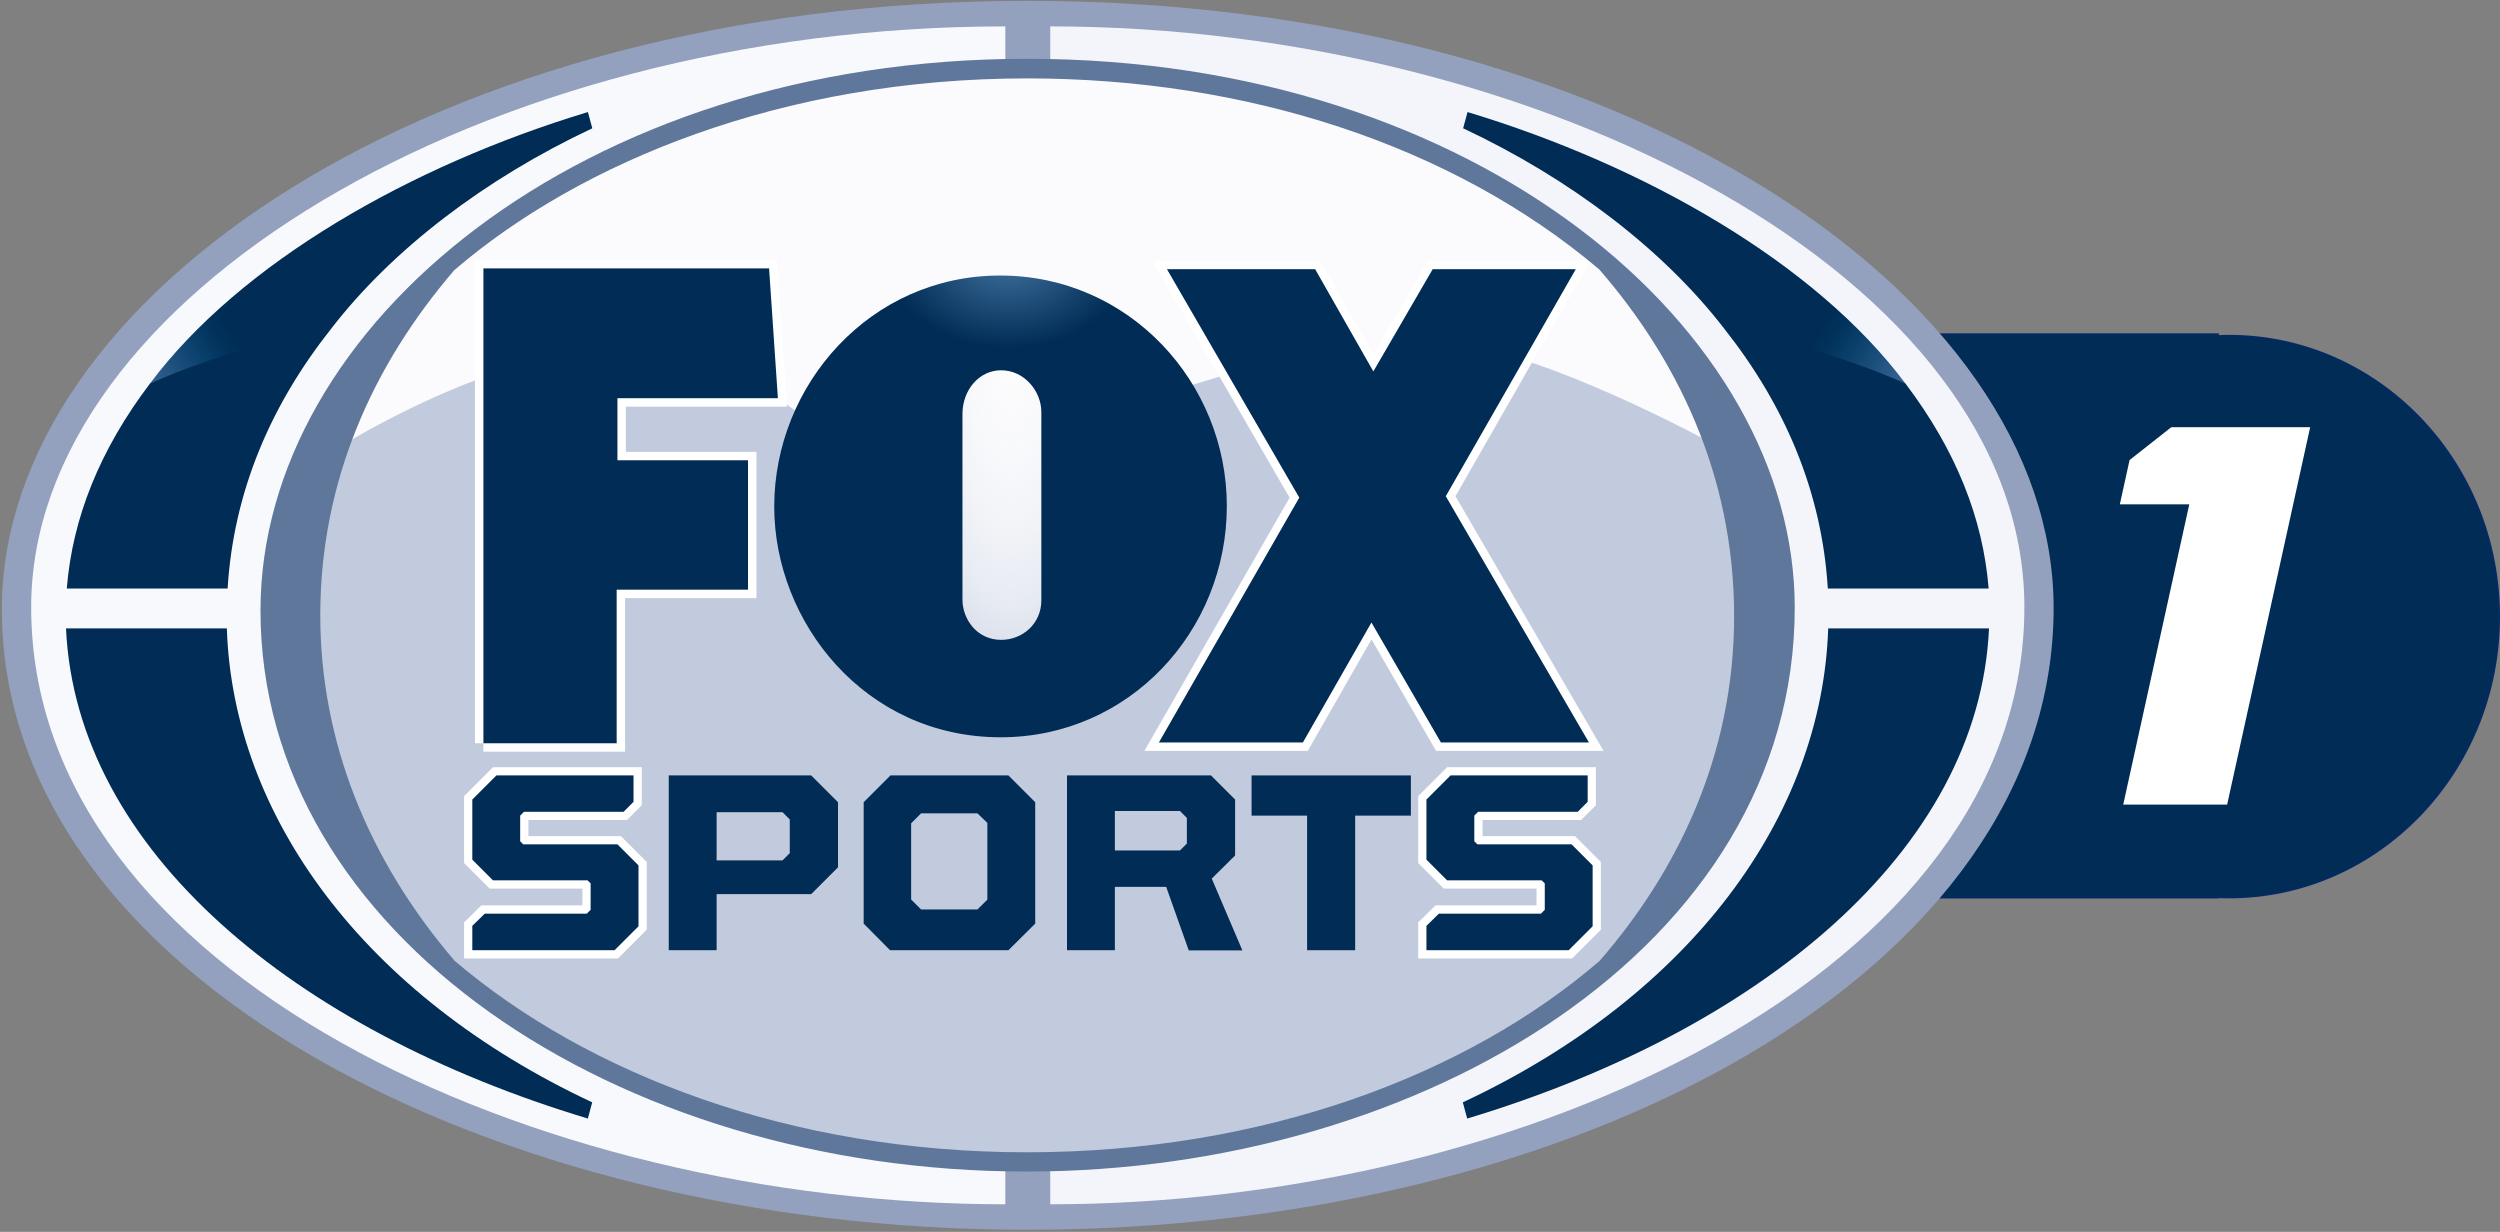 <?xml version="1.0" encoding="UTF-8" standalone="no"?>
<!-- Generator: Adobe Illustrator 16.0.0, SVG Export Plug-In . SVG Version: 6.00 Build 0)  -->

<svg
   xmlns:dc="http://purl.org/dc/elements/1.1/"
   xmlns:cc="http://creativecommons.org/ns#"
   xmlns:rdf="http://www.w3.org/1999/02/22-rdf-syntax-ns#"
   xmlns:svg="http://www.w3.org/2000/svg"
   xmlns="http://www.w3.org/2000/svg"
   xmlns:sodipodi="http://sodipodi.sourceforge.net/DTD/sodipodi-0.dtd"
   xmlns:inkscape="http://www.inkscape.org/namespaces/inkscape"
   version="1.1"
   id="svg9180"
   x="0px"
   y="0px"
   width="1214.32"
   height="598.352"
   viewBox="0 0 1214.32 598.352"
   enable-background="new 0 0 1213.712 771.059"
   xml:space="preserve"
   inkscape:version="0.91 r13725"
   sodipodi:docname="foxsportseredivisie1.default.svg"><rect x="0" y="0" width="1214.32" height="598.352" fill="#808080" stroke="none"/><defs
     id="defs136" /><sodipodi:namedview
     pagecolor="#ffffff"
     bordercolor="#666666"
     borderopacity="1"
     objecttolerance="10"
     gridtolerance="10"
     guidetolerance="10"
     inkscape:pageopacity="0"
     inkscape:pageshadow="2"
     inkscape:window-width="640"
     inkscape:window-height="480"
     id="namedview134"
     showgrid="false"
     fit-margin-top="0"
     fit-margin-left="0"
     fit-margin-right="0"
     fit-margin-bottom="0"
     inkscape:zoom="0.23728858"
     inkscape:cx="533.10582"
     inkscape:cy="212.82275"
     inkscape:window-x="0"
     inkscape:window-y="0"
     inkscape:window-maximized="0"
     inkscape:current-layer="svg9180" /><path
     id="path3118"
     d="m 542.961,162.531 0,0.844 c -1.579,-0.059 -3.156,-0.125 -4.75,-0.125 -72.386,0 -131.094,61.006 -131.094,136.25 0,75.244 58.708,136.25 131.094,136.25 1.595,0 3.17,-0.066 4.75,-0.125 l 0,0.188 258.469,0 17.25,0 258.5,0 0,-0.219 c 1.82,0.078 3.631,0.156 5.469,0.156 72.387,0 131.063,-61.007 131.063,-136.25 0,-75.243 -58.677,-136.25 -131.063,-136.25 -1.838,0 -3.648,0.079 -5.469,0.156 l 0,-0.875 -258.5,0 -17.25,0 -258.469,0 z"
     inkscape:connector-curvature="0"
     style="fill:#002c55;stroke:#032a61;stroke-width:1.217" /><g
     id="layer1"
     transform="translate(2019.543,-1694.487)"><g
       id="g10283"
       transform="matrix(0.186,0,0,0.186,-1643.004,1865.343)"><path
         id="path10049"
         d="m 656.137,2292.84 c -1404.359,0 -2675.679,-668.218 -2675.679,-1620.1 0,-817.87 1126.953,-1589.117 2678.675,-1589.117 1543.708,0 2679.382,762.877 2679.382,1585.702 0,944.633 -1234.065,1623.515 -2682.378,1623.515 l 0,0 z"
         inkscape:connector-curvature="0"
         style="fill:#93a1be" /><path
         id="path10043"
         d="m 718.204,2226.331 c 1230.822,0 2543.935,-604.8 2543.935,-1559.128 0,-863.365 -1268.015,-1516.844 -2543.935,-1516.844 l 0,1347.941 0,1638.634 0,89.397 z"
         inkscape:connector-curvature="0"
         style="fill:#f3f5fa" /><path
         id="path10041"
         d="m 600.942,2226.331 c -1230.822,0 -2543.935,-604.8 -2543.935,-1559.128 0,-808.73 1178.728,-1516.844 2543.935,-1516.844 l 0,1347.941 0,1638.634 0,89.397 z"
         inkscape:connector-curvature="0"
         style="fill:#f8f9fc" /><path
         id="path10137"
         d="m 2611.881,688.565 c 0,792.637 -874.647,1435.201 -1953.581,1435.201 -1078.934,0 -1953.581,-642.564 -1953.581,-1435.201 0,-792.64 874.647,-1435.204 1953.581,-1435.204 1078.934,0 1953.581,642.564 1953.581,1435.204 z"
         inkscape:connector-curvature="0"
         style="fill:#fbfbfd" /><radialGradient
         id="path10271_1_"
         cx="4155.159"
         cy="-5591.15"
         r="1935.011"
         gradientTransform="matrix(0.001,0.536,0.19,-4.314372e-4,1672.389,-2255.085)"
         gradientUnits="userSpaceOnUse"><stop
           offset="0"
           style="stop-color:#FFFFFF;stop-opacity:0"
           id="stop11" /><stop
           offset="0.682"
           style="stop-color:#E5E9F1"
           id="stop13" /><stop
           offset="1"
           style="stop-color:#C2CBDD"
           id="stop15" /></radialGradient><path
         id="path10271"
         d="m 653.947,2111.489 -373.146,-20.731 -416.493,-88.57 -393.871,-169.608 -314.724,-207.309 -254.417,-339.221 -195.995,-665.253 147.939,-367.492 C -919.569,116.627 -743.461,60.135 -743.461,60.135 L -120.612,30.924 113.074,196.766 437.221,-25.611 727.443,-10.534 1010.128,110.078 1236.277,42.234 1654.656,98.77 1880.8,0.771 c 255.082,62.769 619.083,266.668 619.083,266.668 l 74.444,604.003 -128.151,410.842 -184.692,239.332 -165.842,143.231 -344.872,209.184 -373.146,156.419 -491.874,71.621 -231.803,9.418 z"
         inkscape:connector-curvature="0"
         style="fill:url(#path10271_1_)" /><path
         id="path10126"
         d="m 1377.999,1020.362 -376,0 366.572,-639.429 -345.569,-596.571 386.999,0 151.999,267 155,-267.001 373.628,0 -339.467,592.91 373.842,643.09 -386.523,0 -181.424,-313.268 -179.057,313.269 z"
         inkscape:connector-curvature="0"
         style="fill:#ffffff;stroke:#ffffff;stroke-width:43.8" /><path
         id="path9243"
         d="m -761.997,1022.362 0,-1240.001 745.998,0 L 7,121.362 l -419.002,0 0,162 341.002,0 0,338.001 -343.003,0 0,401 -347.994,0 z"
         inkscape:connector-curvature="0"
         style="fill:#ffffff;stroke:#ffffff;stroke-width:44" /><radialGradient
         id="path9241_1_"
         cx="4903.996"
         cy="-2165.451"
         r="1443.5"
         gradientTransform="matrix(-0.001,0.165,0.221,0.001,1091.269,-1055.827)"
         gradientUnits="userSpaceOnUse"><stop
           offset="0"
           style="stop-color:#4372A1"
           id="stop21" /><stop
           offset="1"
           style="stop-color:#002C55"
           id="stop23" /></radialGradient><path
         id="path9241"
         d="m -761.997,1022.362 0,-1240.001 745.998,0 L 7,121.362 l -419.002,0 0,162 341.002,0 0,338.001 -343.003,0 0,401 -347.994,0 z"
         inkscape:connector-curvature="0"
         style="fill:url(#path9241_1_)" /><radialGradient
         id="path10013_1_"
         cx="4903.975"
         cy="-2165.451"
         r="1443.5"
         gradientTransform="matrix(-0.001,0.165,0.221,0.001,1091.269,-1055.827)"
         gradientUnits="userSpaceOnUse"><stop
           offset="0"
           style="stop-color:#4372A1"
           id="stop27" /><stop
           offset="1"
           style="stop-color:#002C55"
           id="stop29" /></radialGradient><path
         id="path10013"
         d="m 587.313,-199.063 c -339.425,0 -589.846,285.647 -589.846,603.658 0,300.231 235.451,602.188 591.407,602.188 335.56,0 590.501,-277.536 590.501,-603.969 0,-321.555 -254.082,-601.877 -592.062,-601.877 z M 590,48.374 c 60.574,0 105.001,54.653 105.001,109.002 l 0,492 c 0,60.145 -48.386,103 -105.001,103 -63.444,0 -100.999,-54.347 -100.999,-105 l 0,-485 C 489.001,100.804 531.694,48.374 590,48.374 Z"
         inkscape:connector-curvature="0"
         style="fill:url(#path10013_1_)" /><radialGradient
         id="path10017_1_"
         cx="4903.954"
         cy="-2165.451"
         r="1443.502"
         gradientTransform="matrix(-0.001,0.165,0.221,0.001,1091.269,-1055.827)"
         gradientUnits="userSpaceOnUse"><stop
           offset="0"
           style="stop-color:#4372A1"
           id="stop33" /><stop
           offset="1"
           style="stop-color:#002C55"
           id="stop35" /></radialGradient><path
         id="path10017"
         d="m 1377.999,1020.362 -376,0 366.572,-639.429 -345.569,-596.571 386.999,0 151.999,267 155,-267.001 373.628,0 -339.467,592.91 373.842,643.09 -386.523,0 -181.424,-313.268 -179.057,313.269 z"
         inkscape:connector-curvature="0"
         style="fill:url(#path10017_1_)" /><path
         id="path10045"
         d="m -1851.998,722.362 419.997,0 c 15.86,488.543 356.416,957.864 954.145,1237.778 l -11.423,42.279 c -763.953,-230.02 -1336.337,-699.037 -1362.719,-1280.057 z"
         inkscape:connector-curvature="0"
         style="fill:#002c55" /><path
         id="path10047"
         d="m 3169.813,722.362 -420.002,0 c -15.86,488.543 -356.416,957.864 -954.145,1237.778 l 11.429,42.279 c 763.947,-230.02 1336.33,-699.037 1362.718,-1280.057 z"
         inkscape:connector-curvature="0"
         style="fill:#002c55" /><linearGradient
         id="path10053_1_"
         gradientUnits="userSpaceOnUse"
         x1="-22104.053"
         y1="1761.986"
         x2="-20954.465"
         y2="2466.815"
         gradientTransform="matrix(0.186,0,0,-0.186,2495.979,424.468)"><stop
           offset="0"
           style="stop-color:#32608F"
           id="stop41" /><stop
           offset="0.2"
           style="stop-color:#245583"
           id="stop43" /><stop
           offset="0.4"
           style="stop-color:#154976"
           id="stop45" /><stop
           offset="0.603"
           style="stop-color:#083F69"
           id="stop47" /><stop
           offset="0.8"
           style="stop-color:#01335D"
           id="stop49" /><stop
           offset="1"
           style="stop-color:#002C55"
           id="stop51" /></linearGradient><path
         id="path10053"
         d="m -1489.998,152.361 -143,-68.999 c 235.226,-314.753 680.621,-569.445 1143.855,-709.318 l 11.492,42.394 c -281.763,132.386 -523.458,317.67 -682.349,523.924 l -329.998,211.999 z"
         inkscape:connector-curvature="0"
         style="fill:url(#path10053_1_)" /><path
         id="path10051"
         d="m -1850.003,618.364 420.003,0 c 15.331,-251.186 110.972,-476.994 269.999,-678.002 -277.175,50.442 -472.998,143 -472.998,143 -130.435,172.298 -202.17,350.231 -217.004,535.002 z"
         inkscape:connector-curvature="0"
         style="fill:#002c55" /><linearGradient
         id="path10063_1_"
         gradientUnits="userSpaceOnUse"
         x1="2314.31"
         y1="1831.25"
         x2="1178.015"
         y2="2517.237"
         gradientTransform="matrix(0.186,0,0,-0.186,2495.979,424.468)"><stop
           offset="0"
           style="stop-color:#32608F"
           id="stop56" /><stop
           offset="0.2"
           style="stop-color:#245583"
           id="stop58" /><stop
           offset="0.4"
           style="stop-color:#154976"
           id="stop60" /><stop
           offset="0.603"
           style="stop-color:#083F69"
           id="stop62" /><stop
           offset="0.8"
           style="stop-color:#01335D"
           id="stop64" /><stop
           offset="1"
           style="stop-color:#002C55"
           id="stop66" /></linearGradient><path
         id="path10063"
         d="m 2808.824,152.361 143,-68.999 c -235.226,-314.753 -680.626,-569.445 -1143.86,-709.318 l -11.492,42.394 c 281.763,132.386 523.463,317.67 682.349,523.924 l 330.003,211.999 z"
         inkscape:connector-curvature="0"
         style="fill:url(#path10063_1_)" /><path
         id="path10061"
         d="m 3168.823,618.364 -420.002,0 c -15.331,-251.186 -110.966,-476.994 -270,-678.002 277.175,50.442 473.003,143 473.003,143 130.435,172.298 202.171,350.231 216.999,535.002 z"
         inkscape:connector-curvature="0"
         style="fill:#002c55" /><path
         id="path10128"
         d="m -790.998,1562.859 0,-63.628 32.5,-31.887 266.553,0 9.946,-9.983 0,-69.002 -7.998,-7.993 -247,0 -54.001,-54.001 0,-157.006 62.999,-62.997 357.998,0 0,68.999 -26,26 -260,0 -9.999,10.004 0,67.001 7.998,7.993 246,0 55.001,55.006 0,158.996 -62.502,62.497 -371.495,0 z"
         inkscape:connector-curvature="0"
         style="fill:#ffffff;stroke:#ffffff;stroke-width:43" /><path
         id="path10130"
         d="m 1700.659,1562.859 0,-63.628 32.5,-31.887 266.558,0 9.941,-9.983 0,-69.002 -7.998,-7.993 -247,0 -54.001,-54.001 0,-157.006 62.999,-62.997 358.003,0 0,68.999 -26,26 -260,0 -10.004,10.004 0,67.001 8.003,7.993 246,0 55.001,55.006 0,158.996 -62.502,62.497 -371.5,0 z"
         inkscape:connector-curvature="0"
         style="fill:#ffffff;stroke:#ffffff;stroke-width:43" /><radialGradient
         id="path10019_1_"
         cx="18812.281"
         cy="-8808.101"
         r="1462.829"
         gradientTransform="matrix(-0.18,6.793944e-4,5.250435e-4,0.139,4015.636,1686.099)"
         gradientUnits="userSpaceOnUse"><stop
           offset="0"
           style="stop-color:#4372A1"
           id="stop73" /><stop
           offset="0.746"
           style="stop-color:#113D68"
           id="stop75" /><stop
           offset="1"
           style="stop-color:#002C55"
           id="stop77" /></radialGradient><path
         id="path10019"
         d="m -790.998,1562.859 0,-63.628 32.5,-31.887 266.553,0 9.946,-9.983 0,-69.002 -7.998,-7.993 -247,0 -54.001,-54.001 0,-157.006 62.999,-62.997 357.998,0 0,68.999 -26,26 -260,0 -9.999,10.004 0,67.001 7.998,7.993 246,0 55.001,55.006 0,158.996 -62.502,62.497 -371.495,0 z"
         inkscape:connector-curvature="0"
         style="fill:url(#path10019_1_)" /><radialGradient
         id="path10021_1_"
         cx="18812.26"
         cy="-8808.101"
         r="1462.833"
         gradientTransform="matrix(-0.18,6.793944e-4,5.250435e-4,0.139,4015.636,1686.099)"
         gradientUnits="userSpaceOnUse"><stop
           offset="0"
           style="stop-color:#4372A1"
           id="stop81" /><stop
           offset="0.746"
           style="stop-color:#113D68"
           id="stop83" /><stop
           offset="1"
           style="stop-color:#002C55"
           id="stop85" /></radialGradient><path
         id="path10021"
         d="m -278,1106.375 0,456.504 124.998,0 0,-146.499 247,0 70.002,-70.007 0,-169.996 -70.002,-70.002 -371.998,0 z m 124.998,96.003 172.001,0 19.002,18.997 0,87.999 -19.002,19.002 -172.002,0 0,-125.998 z"
         inkscape:connector-curvature="0"
         style="fill:url(#path10021_1_)" /><radialGradient
         id="path10025_1_"
         cx="18812.281"
         cy="-8808.129"
         r="1462.838"
         gradientTransform="matrix(-0.18,6.793944e-4,5.250435e-4,0.139,4015.636,1686.099)"
         gradientUnits="userSpaceOnUse"><stop
           offset="0"
           style="stop-color:#4372A1"
           id="stop89" /><stop
           offset="0.658"
           style="stop-color:#113D68"
           id="stop91" /><stop
           offset="1"
           style="stop-color:#002C55"
           id="stop93" /></radialGradient><path
         id="path10025"
         d="m 300.998,1106.375 -69.997,70.002 0,316.997 68.996,69.505 308.999,0 70.002,-69.505 0,-316.997 -70.002,-70.002 -307.998,0 z m 80.001,98.999 147.002,0 26,25.005 0,200.437 -25.811,25.56 -147.19,0 -26,-26 0,-199.002 25.999,-26 z"
         inkscape:connector-curvature="0"
         style="fill:url(#path10025_1_)" /><radialGradient
         id="path10029_1_"
         cx="18812.307"
         cy="-8808.071"
         r="1462.82"
         gradientTransform="matrix(-0.18,6.793944e-4,5.250435e-4,0.139,4015.636,1686.099)"
         gradientUnits="userSpaceOnUse"><stop
           offset="0"
           style="stop-color:#4372A1"
           id="stop97" /><stop
           offset="0.746"
           style="stop-color:#113D68"
           id="stop99" /><stop
           offset="1"
           style="stop-color:#002C55"
           id="stop101" /></radialGradient><path
         id="path10029"
         d="m 762.001,1106.375 0,456.504 124.999,0 0,-165.501 134.002,0 58.998,165.994 139.999,0 -79.996,-187.531 60.999,-60.464 0,-146.001 -62.999,-62.999 -376.002,0 z m 124.999,93.001 170,0 18.002,18.002 0,67.001 -18.002,17.997 -170,0 0,-103 z"
         inkscape:connector-curvature="0"
         style="fill:url(#path10029_1_)" /><radialGradient
         id="path10033_1_"
         cx="18812.281"
         cy="-8808.051"
         r="1462.822"
         gradientTransform="matrix(-0.18,6.793944e-4,5.250435e-4,0.139,4015.636,1686.099)"
         gradientUnits="userSpaceOnUse"><stop
           offset="0"
           style="stop-color:#4372A1"
           id="stop105" /><stop
           offset="0.746"
           style="stop-color:#113D68"
           id="stop107" /><stop
           offset="1"
           style="stop-color:#002C55"
           id="stop109" /></radialGradient><path
         id="path10033"
         d="m 1388.999,1562.859 0,-351.493 -145.001,0 0,-105.003 416.001,0 0,105.003 -145.499,0 0,351.493 -125.501,0 z"
         inkscape:connector-curvature="0"
         style="fill:url(#path10033_1_)" /><radialGradient
         id="path10035_1_"
         cx="18812.354"
         cy="-8808.101"
         r="1462.834"
         gradientTransform="matrix(-0.18,6.793944e-4,5.250435e-4,0.139,4015.636,1686.099)"
         gradientUnits="userSpaceOnUse"><stop
           offset="0"
           style="stop-color:#4372A1"
           id="stop113" /><stop
           offset="0.746"
           style="stop-color:#113D68"
           id="stop115" /><stop
           offset="1"
           style="stop-color:#002C55"
           id="stop117" /></radialGradient><path
         id="path10035"
         d="m 1700.659,1562.859 0,-63.628 32.5,-31.887 266.558,0 9.941,-9.983 0,-69.002 -7.998,-7.993 -247,0 -54.001,-54.001 0,-157.006 62.999,-62.997 358.003,0 0,68.999 -26,26 -260,0 -10.004,10.004 0,67.001 8.003,7.993 246,0 55.001,55.006 0,158.996 -62.502,62.497 -371.5,0 z"
         inkscape:connector-curvature="0"
         style="fill:url(#path10035_1_)" /><path
         id="path10039"
         d="m 657.467,-765.062 c -1159.422,0 -2001.621,696.227 -2001.621,1440.75 0,845.771 930.471,1465.121 2000.621,1465.121 1029.17,0 2005.974,-583.776 2005.974,-1472.902 C 2662.44,-56.674 1834.089,-765.062 657.467,-765.062 Z m 0.597,51.217 c 570.927,0 1109.03,173.127 1493.871,498.846 197.923,228.05 352.19,530.607 352.19,905.282 0,366.868 -150.38,669.216 -351.247,900.377 -345.051,297.324 -876.559,499.867 -1495.411,499.867 -619.004,0 -1148.873,-205.329 -1494.594,-500.056 -226.369,-263.95 -350.875,-573.583 -350.875,-902.064 0,-350.723 136.883,-653.547 349.969,-901.501 329.102,-282.605 858.839,-500.751 1496.097,-500.751 z"
         inkscape:connector-curvature="0"
         style="fill:#60779c" /></g></g><g
     id="text3259"
     transform="matrix(1,0,-0.22,1,-3.6414264e-4,2.265337e-4)"><path
       id="path3404"
       d="m 1100.287,207.518 67.478,0 0,183.307 -50.477,0 0,-145.851 -33.734,0 0,-21.517 16.733,-15.939 z"
       inkscape:connector-curvature="0"
       style="fill:#ffffff" /></g></svg>